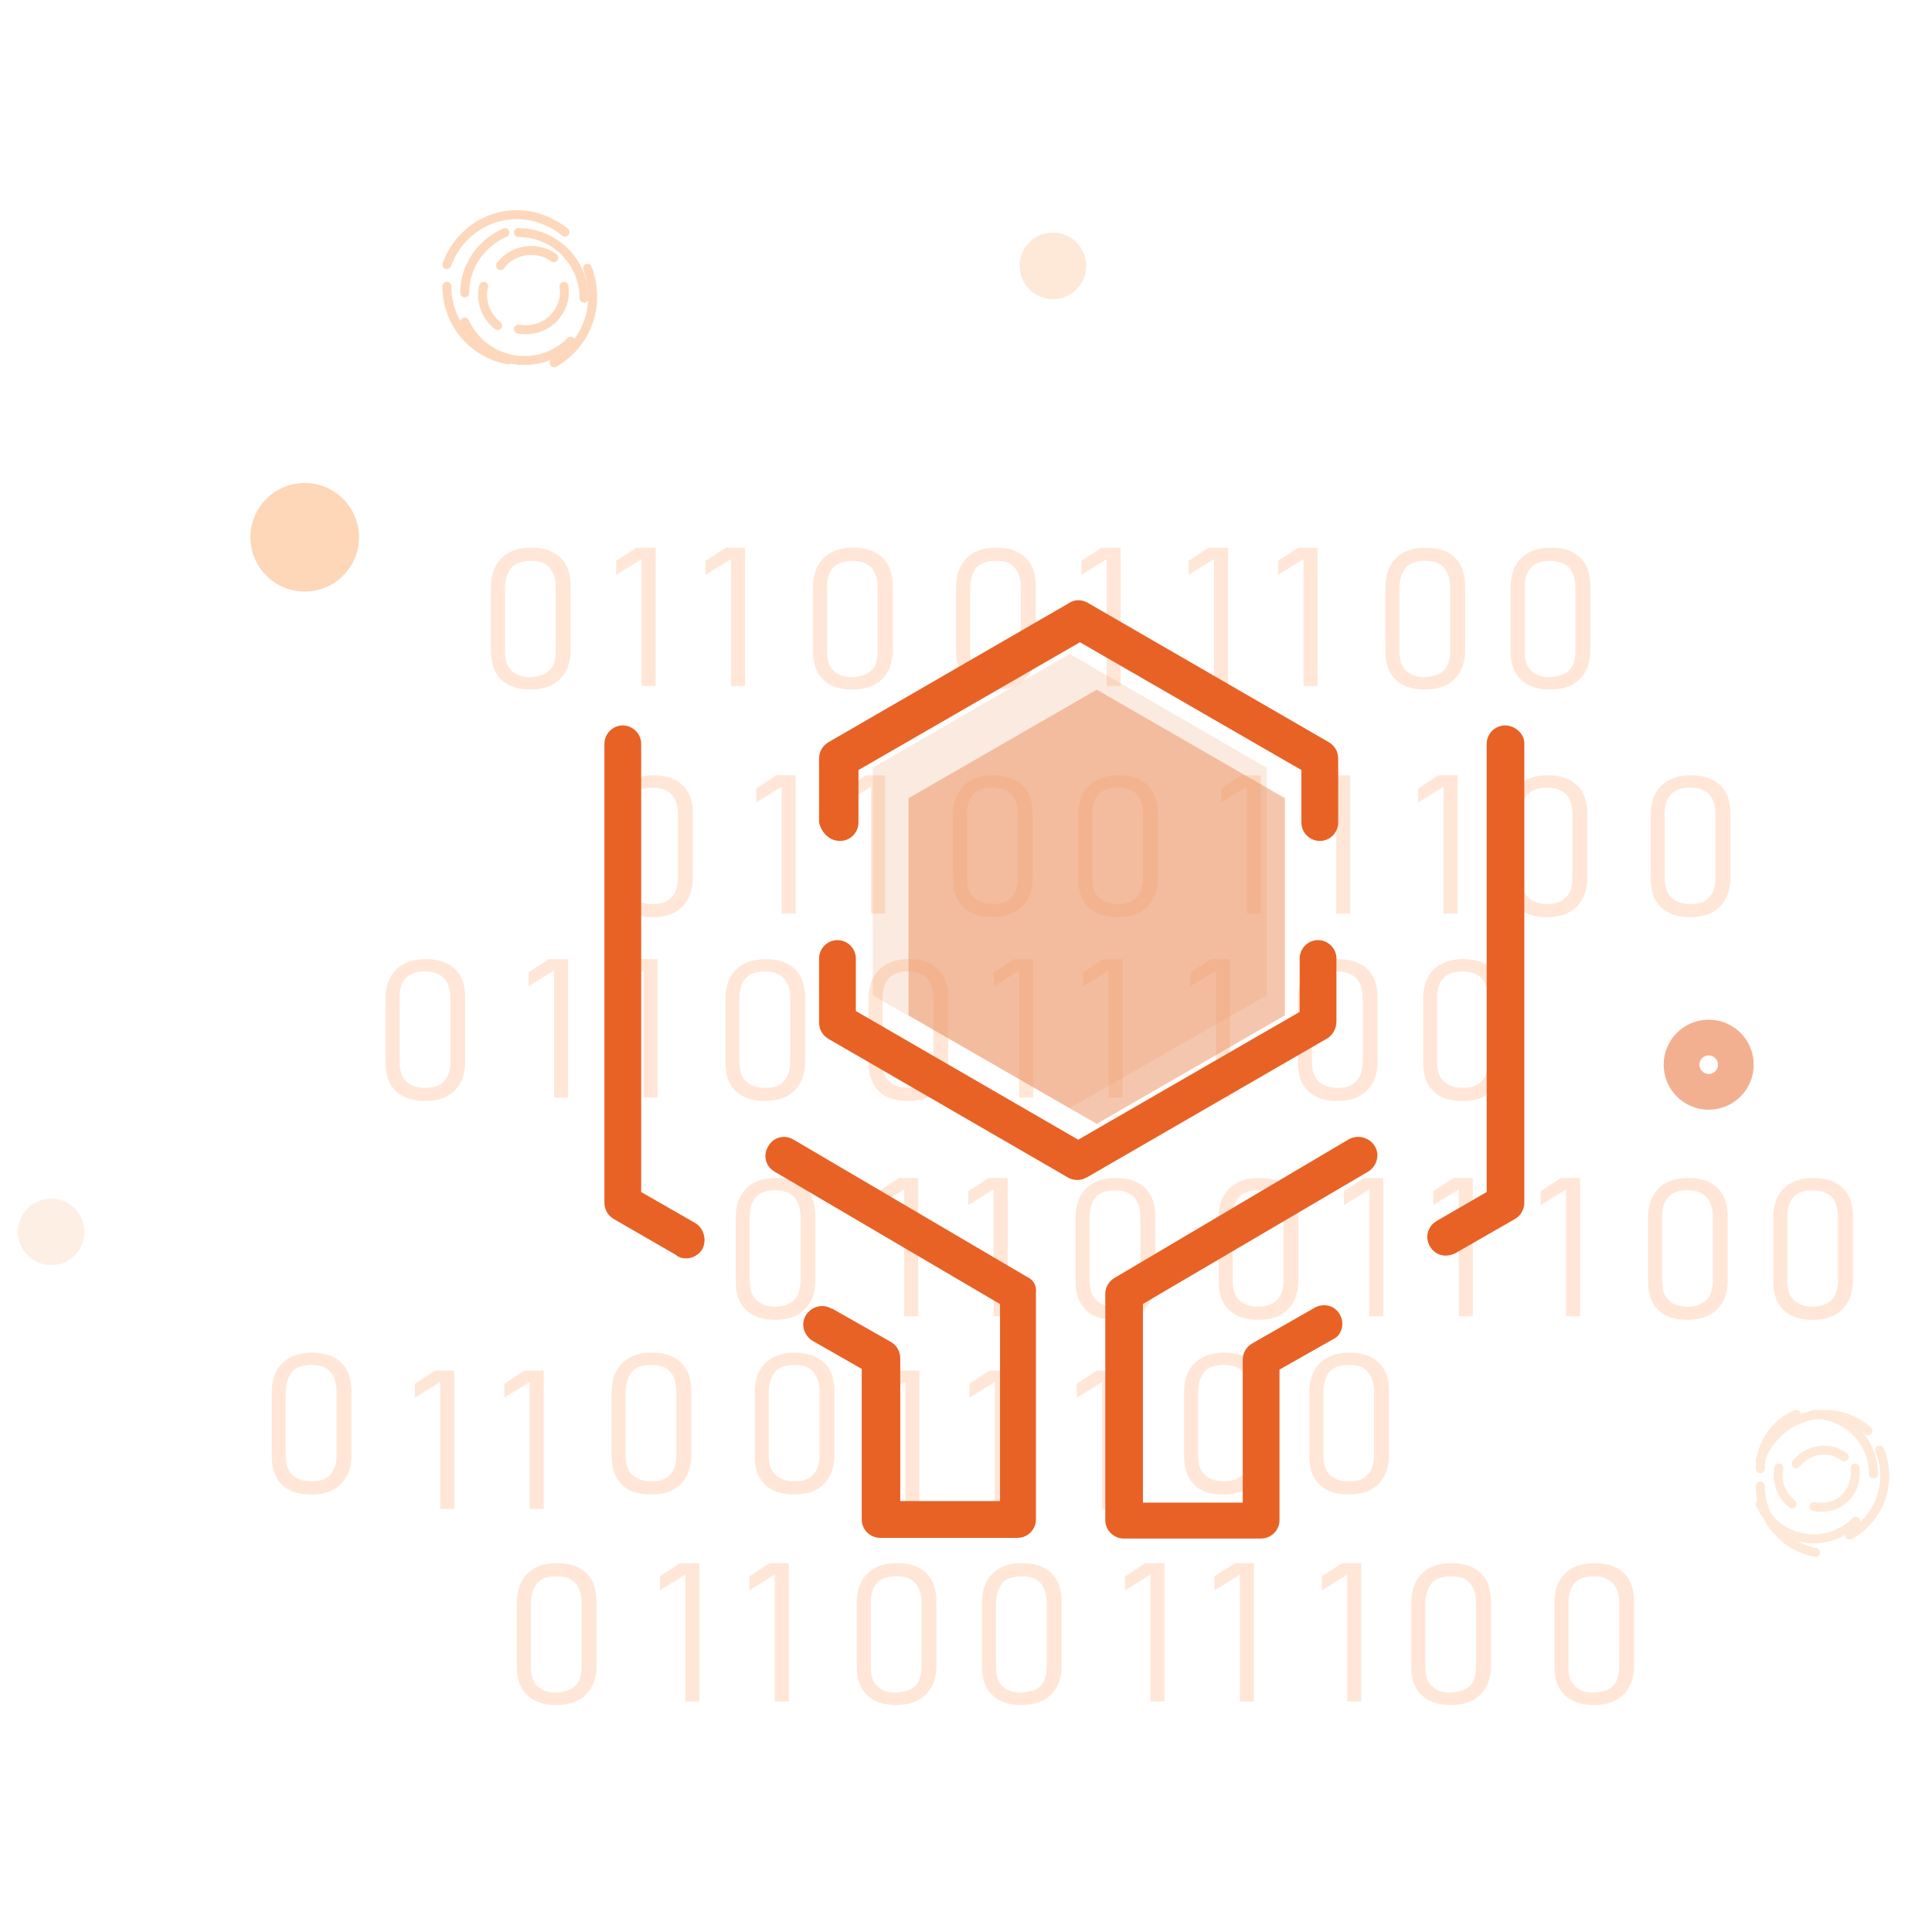 <?xml version="1.0" encoding="UTF-8"?>
<svg width="108px" height="108px" viewBox="0 0 108 108" version="1.1" xmlns="http://www.w3.org/2000/svg" xmlns:xlink="http://www.w3.org/1999/xlink">
    <!-- Generator: Sketch 56.2 (81672) - https://sketch.com -->
    <title>个性标识</title>
    <desc>Created with Sketch.</desc>
    <g id="6.0.0个人中心" stroke="none" stroke-width="1" fill="none" fill-rule="evenodd">
        <g id="6.0.0个人中心_成为会员" transform="translate(-713, -855)">
            <g id="分组-10" transform="translate(713, 855)">
                <g id="分组-23">
                    <g>
                        <g id="分组" transform="translate(1, 12)">
                            <g opacity="0.3" transform="translate(14.191, 18.617)" fill="#FFAC79">
                                <g transform="translate(12.255, 0)">
                                    <path d="M0.538,7.34 C0.147,6.949 0,6.411 0,5.725 L0,2.202 C0,1.517 0.196,0.979 0.587,0.587 C0.979,0.196 1.517,0 2.251,0 C2.985,0 3.523,0.196 3.915,0.587 C4.306,0.979 4.453,1.517 4.453,2.202 L4.453,5.725 C4.453,6.411 4.257,6.949 3.866,7.34 C3.474,7.732 2.936,7.928 2.202,7.928 C1.468,7.928 0.93,7.732 0.538,7.34 Z M3.279,6.851 C3.523,6.606 3.621,6.215 3.621,5.774 L3.621,2.251 C3.621,1.762 3.523,1.419 3.279,1.126 C3.034,0.832 2.691,0.734 2.202,0.734 C1.713,0.734 1.321,0.881 1.126,1.126 C0.93,1.37 0.783,1.762 0.783,2.251 L0.783,5.774 C0.783,6.264 0.881,6.606 1.126,6.851 C1.37,7.096 1.713,7.242 2.202,7.242 C2.691,7.193 3.034,7.096 3.279,6.851 Z" id="形状" fill-rule="nonzero"></path>
                                    <polygon id="路径" points="9.202 7.732 8.419 7.732 8.419 0.636 7 1.517 7 0.734 8.126 0 9.202 0"></polygon>
                                    <polygon id="路径" points="14.202 7.732 13.419 7.732 13.419 0.636 12 1.517 12 0.734 13.126 0 14.202 0"></polygon>
                                    <path d="M18.538,7.34 C18.147,6.949 18,6.411 18,5.725 L18,2.202 C18,1.517 18.196,0.979 18.587,0.587 C18.979,0.196 19.517,0 20.251,0 C20.985,0 21.523,0.196 21.915,0.587 C22.306,0.979 22.453,1.517 22.453,2.202 L22.453,5.725 C22.453,6.411 22.257,6.949 21.866,7.34 C21.474,7.732 20.936,7.928 20.202,7.928 C19.468,7.928 18.881,7.732 18.538,7.34 Z M21.279,6.851 C21.523,6.606 21.621,6.215 21.621,5.774 L21.621,2.251 C21.621,1.762 21.523,1.419 21.279,1.126 C21.034,0.881 20.691,0.734 20.202,0.734 C19.713,0.734 19.321,0.881 19.126,1.126 C18.881,1.37 18.783,1.762 18.783,2.251 L18.783,5.774 C18.783,6.264 18.881,6.606 19.126,6.851 C19.37,7.096 19.713,7.242 20.202,7.242 C20.691,7.193 21.034,7.096 21.279,6.851 Z" id="形状" fill-rule="nonzero"></path>
                                    <path d="M26.538,7.34 C26.147,6.949 26,6.411 26,5.725 L26,2.202 C26,1.517 26.196,0.979 26.587,0.587 C26.979,0.196 27.517,0 28.251,0 C28.985,0 29.523,0.196 29.915,0.587 C30.306,0.979 30.453,1.517 30.453,2.202 L30.453,5.725 C30.453,6.411 30.257,6.949 29.866,7.34 C29.474,7.732 28.936,7.928 28.202,7.928 C27.468,7.928 26.93,7.732 26.538,7.34 Z M29.279,6.851 C29.523,6.606 29.621,6.215 29.621,5.774 L29.621,2.251 C29.621,1.762 29.523,1.419 29.279,1.126 C29.034,0.832 28.691,0.734 28.202,0.734 C27.713,0.734 27.321,0.881 27.126,1.126 C26.93,1.37 26.783,1.762 26.783,2.251 L26.783,5.774 C26.783,6.264 26.881,6.606 27.126,6.851 C27.37,7.096 27.713,7.242 28.202,7.242 C28.691,7.242 29.034,7.096 29.279,6.851 Z" id="形状" fill-rule="nonzero"></path>
                                    <polygon id="路径" points="35.202 7.732 34.419 7.732 34.419 0.636 33 1.517 33 0.734 34.126 0 35.202 0"></polygon>
                                    <polygon id="路径" points="41.202 7.732 40.419 7.732 40.419 0.636 39 1.517 39 0.734 40.126 0 41.202 0"></polygon>
                                    <polygon id="路径" points="46.202 7.732 45.419 7.732 45.419 0.636 44 1.517 44 0.734 45.126 0 46.202 0"></polygon>
                                    <path d="M50.538,7.34 C50.147,6.949 50,6.411 50,5.725 L50,2.202 C50,1.517 50.196,0.979 50.587,0.587 C50.979,0.196 51.517,0 52.251,0 C52.985,0 53.523,0.196 53.915,0.587 C54.306,0.979 54.453,1.517 54.453,2.202 L54.453,5.725 C54.453,6.411 54.257,6.949 53.866,7.34 C53.474,7.732 52.936,7.928 52.202,7.928 C51.468,7.928 50.881,7.732 50.538,7.34 Z M53.279,6.851 C53.523,6.606 53.621,6.215 53.621,5.774 L53.621,2.251 C53.621,1.762 53.523,1.419 53.279,1.126 C53.034,0.832 52.691,0.734 52.202,0.734 C51.713,0.734 51.321,0.881 51.126,1.126 C50.93,1.37 50.783,1.762 50.783,2.251 L50.783,5.774 C50.783,6.264 50.881,6.606 51.126,6.851 C51.37,7.096 51.713,7.242 52.202,7.242 C52.691,7.193 53.034,7.096 53.279,6.851 Z" id="形状" fill-rule="nonzero"></path>
                                    <path d="M57.538,7.34 C57.147,6.949 57,6.411 57,5.725 L57,2.202 C57,1.517 57.196,0.979 57.587,0.587 C57.979,0.196 58.517,0 59.251,0 C59.985,0 60.523,0.196 60.915,0.587 C61.306,0.979 61.453,1.517 61.453,2.202 L61.453,5.725 C61.453,6.411 61.257,6.949 60.866,7.34 C60.474,7.732 59.936,7.928 59.202,7.928 C58.468,7.928 57.93,7.732 57.538,7.34 Z M60.279,6.851 C60.523,6.606 60.621,6.215 60.621,5.774 L60.621,2.251 C60.621,1.762 60.523,1.419 60.279,1.126 C60.034,0.881 59.691,0.734 59.202,0.734 C58.713,0.734 58.321,0.881 58.126,1.126 C57.881,1.37 57.783,1.762 57.783,2.251 L57.783,5.774 C57.783,6.264 57.881,6.606 58.126,6.851 C58.37,7.096 58.713,7.242 59.202,7.242 C59.691,7.193 60.034,7.096 60.279,6.851 Z" id="形状" fill-rule="nonzero"></path>
                                </g>
                                <g transform="translate(19.085, 12.723)">
                                    <path d="M0.538,7.34 C0.147,6.949 0,6.411 0,5.725 L0,2.202 C0,1.517 0.196,0.979 0.587,0.587 C0.979,0.196 1.517,0 2.251,0 C2.985,0 3.523,0.196 3.915,0.587 C4.306,0.979 4.453,1.517 4.453,2.202 L4.453,5.725 C4.453,6.411 4.257,6.949 3.866,7.34 C3.474,7.732 2.936,7.928 2.202,7.928 C1.468,7.928 0.93,7.732 0.538,7.34 Z M3.279,6.802 C3.523,6.557 3.621,6.166 3.621,5.725 L3.621,2.202 C3.621,1.713 3.523,1.37 3.279,1.077 C3.034,0.832 2.691,0.685 2.202,0.685 C1.713,0.685 1.321,0.832 1.126,1.077 C0.881,1.321 0.783,1.713 0.783,2.202 L0.783,5.725 C0.783,6.215 0.881,6.557 1.126,6.802 C1.37,7.047 1.713,7.193 2.202,7.193 C2.691,7.193 3.034,7.096 3.279,6.802 Z" id="形状" fill-rule="nonzero"></path>
                                    <polygon id="路径" points="10.202 7.732 9.419 7.732 9.419 0.636 8 1.517 8 0.734 9.126 0 10.202 0"></polygon>
                                    <polygon id="路径" points="15.202 7.732 14.419 7.732 14.419 0.636 13 1.517 13 0.734 14.126 0 15.202 0"></polygon>
                                    <path d="M19.538,7.34 C19.147,6.949 19,6.411 19,5.725 L19,2.202 C19,1.517 19.196,0.979 19.587,0.587 C19.979,0.196 20.517,0 21.251,0 C21.985,0 22.523,0.196 22.915,0.587 C23.306,0.979 23.453,1.517 23.453,2.202 L23.453,5.725 C23.453,6.411 23.257,6.949 22.866,7.34 C22.474,7.732 21.936,7.928 21.202,7.928 C20.468,7.928 19.881,7.732 19.538,7.34 Z M22.279,6.802 C22.523,6.557 22.621,6.166 22.621,5.725 L22.621,2.202 C22.621,1.713 22.523,1.37 22.279,1.077 C22.034,0.832 21.691,0.685 21.202,0.685 C20.713,0.685 20.321,0.832 20.126,1.077 C19.881,1.321 19.783,1.713 19.783,2.202 L19.783,5.725 C19.783,6.215 19.881,6.557 20.126,6.802 C20.37,7.047 20.713,7.193 21.202,7.193 C21.643,7.193 22.034,7.096 22.279,6.802 Z" id="形状" fill-rule="nonzero"></path>
                                    <path d="M26.538,7.34 C26.147,6.949 26,6.411 26,5.725 L26,2.202 C26,1.517 26.196,0.979 26.587,0.587 C26.979,0.196 27.517,0 28.251,0 C28.985,0 29.523,0.196 29.915,0.587 C30.306,0.979 30.453,1.517 30.453,2.202 L30.453,5.725 C30.453,6.411 30.257,6.949 29.866,7.34 C29.474,7.732 28.936,7.928 28.202,7.928 C27.468,7.928 26.93,7.732 26.538,7.34 Z M29.279,6.802 C29.523,6.557 29.621,6.166 29.621,5.725 L29.621,2.202 C29.621,1.713 29.523,1.37 29.279,1.077 C29.034,0.832 28.691,0.685 28.202,0.685 C27.713,0.685 27.321,0.832 27.126,1.077 C26.881,1.321 26.783,1.713 26.783,2.202 L26.783,5.725 C26.783,6.215 26.881,6.557 27.126,6.802 C27.37,7.047 27.713,7.193 28.202,7.193 C28.691,7.193 29.034,7.096 29.279,6.802 Z" id="形状" fill-rule="nonzero"></path>
                                    <polygon id="路径" points="36.202 7.732 35.419 7.732 35.419 0.636 34 1.517 34 0.734 35.126 0 36.202 0"></polygon>
                                    <polygon id="路径" points="41.202 7.732 40.419 7.732 40.419 0.636 39 1.517 39 0.734 40.126 0 41.202 0"></polygon>
                                    <polygon id="路径" points="47.202 7.732 46.419 7.732 46.419 0.636 45 1.517 45 0.734 46.126 0 47.202 0"></polygon>
                                    <path d="M50.538,7.34 C50.147,6.949 50,6.411 50,5.725 L50,2.202 C50,1.517 50.196,0.979 50.587,0.587 C50.979,0.196 51.517,0 52.251,0 C52.985,0 53.523,0.196 53.915,0.587 C54.306,0.979 54.453,1.517 54.453,2.202 L54.453,5.725 C54.453,6.411 54.257,6.949 53.866,7.34 C53.474,7.732 52.936,7.928 52.202,7.928 C51.468,7.928 50.881,7.732 50.538,7.34 Z M53.279,6.802 C53.523,6.557 53.621,6.166 53.621,5.725 L53.621,2.202 C53.621,1.713 53.523,1.37 53.279,1.077 C53.034,0.832 52.691,0.685 52.202,0.685 C51.713,0.685 51.321,0.832 51.126,1.077 C50.881,1.321 50.783,1.713 50.783,2.202 L50.783,5.725 C50.783,6.215 50.881,6.557 51.126,6.802 C51.37,7.047 51.713,7.193 52.202,7.193 C52.643,7.193 53.034,7.096 53.279,6.802 Z" id="形状" fill-rule="nonzero"></path>
                                    <path d="M58.538,7.34 C58.147,6.949 58,6.411 58,5.725 L58,2.202 C58,1.517 58.196,0.979 58.587,0.587 C58.979,0.196 59.517,0 60.251,0 C60.985,0 61.523,0.196 61.915,0.587 C62.306,0.979 62.453,1.517 62.453,2.202 L62.453,5.725 C62.453,6.411 62.257,6.949 61.866,7.34 C61.474,7.732 60.936,7.928 60.202,7.928 C59.468,7.928 58.93,7.732 58.538,7.34 Z M61.279,6.802 C61.523,6.557 61.621,6.166 61.621,5.725 L61.621,2.202 C61.621,1.713 61.523,1.37 61.279,1.077 C61.034,0.832 60.691,0.685 60.202,0.685 C59.713,0.685 59.321,0.832 59.126,1.077 C58.881,1.321 58.783,1.713 58.783,2.202 L58.783,5.725 C58.783,6.215 58.881,6.557 59.126,6.802 C59.37,7.047 59.713,7.193 60.202,7.193 C60.691,7.193 61.034,7.096 61.279,6.802 Z" id="形状" fill-rule="nonzero"></path>
                                </g>
                                <g transform="translate(6.362, 23)">
                                    <path d="M0.538,7.34 C0.147,6.949 0,6.411 0,5.725 L0,2.202 C0,1.517 0.196,0.979 0.587,0.587 C0.979,0.196 1.517,0 2.251,0 C2.985,0 3.523,0.196 3.915,0.587 C4.306,0.979 4.453,1.517 4.453,2.202 L4.453,5.725 C4.453,6.411 4.257,6.949 3.866,7.34 C3.474,7.732 2.936,7.928 2.202,7.928 C1.468,7.928 0.93,7.732 0.538,7.34 Z M3.279,6.802 C3.523,6.557 3.621,6.166 3.621,5.725 L3.621,2.202 C3.621,1.713 3.523,1.37 3.279,1.077 C3.034,0.832 2.691,0.685 2.202,0.685 C1.713,0.685 1.321,0.832 1.126,1.077 C0.881,1.321 0.783,1.713 0.783,2.202 L0.783,5.725 C0.783,6.215 0.881,6.557 1.126,6.802 C1.37,7.047 1.713,7.193 2.202,7.193 C2.691,7.193 3.034,7.096 3.279,6.802 Z" id="形状" fill-rule="nonzero"></path>
                                    <polygon id="路径" points="10.202 7.732 9.419 7.732 9.419 0.636 8 1.517 8 0.734 9.126 0 10.202 0"></polygon>
                                    <polygon id="路径" points="15.202 7.732 14.419 7.732 14.419 0.636 13 1.517 13 0.734 14.126 0 15.202 0"></polygon>
                                    <path d="M19.538,7.34 C19.147,6.949 19,6.411 19,5.725 L19,2.202 C19,1.517 19.196,0.979 19.587,0.587 C19.979,0.196 20.517,0 21.251,0 C21.985,0 22.523,0.196 22.915,0.587 C23.306,0.979 23.453,1.517 23.453,2.202 L23.453,5.725 C23.453,6.411 23.257,6.949 22.866,7.34 C22.474,7.732 21.936,7.928 21.202,7.928 C20.468,7.928 19.93,7.732 19.538,7.34 Z M22.279,6.802 C22.523,6.557 22.621,6.166 22.621,5.725 L22.621,2.202 C22.621,1.713 22.523,1.37 22.279,1.077 C22.034,0.832 21.691,0.685 21.202,0.685 C20.713,0.685 20.321,0.832 20.126,1.077 C19.881,1.321 19.783,1.713 19.783,2.202 L19.783,5.725 C19.783,6.215 19.881,6.557 20.126,6.802 C20.37,7.047 20.713,7.193 21.202,7.193 C21.691,7.193 22.034,7.096 22.279,6.802 Z" id="形状" fill-rule="nonzero"></path>
                                    <path d="M27.538,7.34 C27.147,6.949 27,6.411 27,5.725 L27,2.202 C27,1.517 27.196,0.979 27.587,0.587 C27.979,0.196 28.517,0 29.251,0 C29.985,0 30.523,0.196 30.915,0.587 C31.306,0.979 31.453,1.517 31.453,2.202 L31.453,5.725 C31.453,6.411 31.257,6.949 30.866,7.34 C30.474,7.732 29.936,7.928 29.202,7.928 C28.468,7.928 27.881,7.732 27.538,7.34 Z M30.279,6.802 C30.523,6.557 30.621,6.166 30.621,5.725 L30.621,2.202 C30.621,1.713 30.523,1.37 30.279,1.077 C30.034,0.832 29.691,0.685 29.202,0.685 C28.713,0.685 28.321,0.832 28.126,1.077 C27.881,1.321 27.783,1.713 27.783,2.202 L27.783,5.725 C27.783,6.215 27.881,6.557 28.126,6.802 C28.37,7.047 28.713,7.193 29.202,7.193 C29.643,7.193 30.034,7.096 30.279,6.802 Z" id="形状" fill-rule="nonzero"></path>
                                    <polygon id="路径" points="36.202 7.732 35.419 7.732 35.419 0.636 34 1.517 34 0.734 35.126 0 36.202 0"></polygon>
                                    <polygon id="路径" points="41.202 7.732 40.419 7.732 40.419 0.636 39 1.517 39 0.734 40.126 0 41.202 0"></polygon>
                                    <polygon id="路径" points="47.202 7.732 46.419 7.732 46.419 0.636 45 1.517 45 0.734 46.126 0 47.202 0"></polygon>
                                    <path d="M51.538,7.34 C51.147,6.949 51,6.411 51,5.725 L51,2.202 C51,1.517 51.196,0.979 51.587,0.587 C51.979,0.196 52.517,0 53.251,0 C53.985,0 54.523,0.196 54.915,0.587 C55.306,0.979 55.453,1.517 55.453,2.202 L55.453,5.725 C55.453,6.411 55.257,6.949 54.866,7.34 C54.474,7.732 53.936,7.928 53.202,7.928 C52.468,7.928 51.93,7.732 51.538,7.34 Z M54.279,6.802 C54.523,6.557 54.621,6.166 54.621,5.725 L54.621,2.202 C54.621,1.713 54.523,1.37 54.279,1.077 C54.034,0.832 53.691,0.685 53.202,0.685 C52.713,0.685 52.321,0.832 52.126,1.077 C51.881,1.321 51.783,1.713 51.783,2.202 L51.783,5.725 C51.783,6.215 51.881,6.557 52.126,6.802 C52.37,7.047 52.713,7.193 53.202,7.193 C53.691,7.193 54.034,7.096 54.279,6.802 Z" id="形状" fill-rule="nonzero"></path>
                                    <path d="M58.538,7.34 C58.147,6.949 58,6.411 58,5.725 L58,2.202 C58,1.517 58.196,0.979 58.587,0.587 C58.979,0.196 59.517,0 60.251,0 C60.985,0 61.523,0.196 61.915,0.587 C62.306,0.979 62.453,1.517 62.453,2.202 L62.453,5.725 C62.453,6.411 62.257,6.949 61.866,7.34 C61.474,7.732 60.936,7.928 60.202,7.928 C59.419,7.928 58.881,7.732 58.538,7.34 Z M61.279,6.802 C61.523,6.557 61.621,6.166 61.621,5.725 L61.621,2.202 C61.621,1.713 61.523,1.37 61.279,1.077 C61.034,0.832 60.691,0.685 60.202,0.685 C59.713,0.685 59.321,0.832 59.126,1.077 C58.881,1.321 58.783,1.713 58.783,2.202 L58.783,5.725 C58.783,6.215 58.881,6.557 59.126,6.802 C59.37,7.047 59.713,7.193 60.202,7.193 C60.643,7.193 61.034,7.096 61.279,6.802 Z" id="形状" fill-rule="nonzero"></path>
                                </g>
                                <g transform="translate(25.936, 35.233)">
                                    <path d="M0.538,7.34 C0.147,6.949 0,6.411 0,5.725 L0,2.202 C0,1.517 0.196,0.979 0.587,0.587 C0.979,0.196 1.517,0 2.251,0 C2.985,0 3.523,0.196 3.915,0.587 C4.306,0.979 4.453,1.517 4.453,2.202 L4.453,5.725 C4.453,6.411 4.257,6.949 3.866,7.34 C3.474,7.732 2.936,7.928 2.202,7.928 C1.468,7.928 0.93,7.732 0.538,7.34 Z M3.279,6.802 C3.523,6.557 3.621,6.166 3.621,5.725 L3.621,2.202 C3.621,1.713 3.523,1.37 3.279,1.077 C3.034,0.832 2.691,0.685 2.202,0.685 C1.713,0.685 1.321,0.832 1.126,1.077 C0.881,1.321 0.783,1.713 0.783,2.202 L0.783,5.725 C0.783,6.215 0.881,6.557 1.126,6.802 C1.37,7.047 1.713,7.193 2.202,7.193 C2.691,7.193 3.034,7.047 3.279,6.802 Z" id="形状" fill-rule="nonzero"></path>
                                    <polygon id="路径" points="10.202 7.732 9.419 7.732 9.419 0.636 8 1.517 8 0.734 9.126 0 10.202 0"></polygon>
                                    <polygon id="路径" points="15.202 7.732 14.419 7.732 14.419 0.636 13 1.517 13 0.734 14.126 0 15.202 0"></polygon>
                                    <path d="M19.538,7.34 C19.147,6.949 19,6.411 19,5.725 L19,2.202 C19,1.517 19.196,0.979 19.587,0.587 C19.979,0.196 20.517,0 21.251,0 C21.985,0 22.523,0.196 22.915,0.587 C23.306,0.979 23.453,1.517 23.453,2.202 L23.453,5.725 C23.453,6.411 23.257,6.949 22.866,7.34 C22.474,7.732 21.936,7.928 21.202,7.928 C20.468,7.928 19.881,7.732 19.538,7.34 Z M22.279,6.802 C22.523,6.557 22.621,6.166 22.621,5.725 L22.621,2.202 C22.621,1.713 22.523,1.37 22.279,1.077 C22.034,0.832 21.691,0.685 21.202,0.685 C20.713,0.685 20.321,0.832 20.126,1.077 C19.881,1.321 19.783,1.713 19.783,2.202 L19.783,5.725 C19.783,6.215 19.881,6.557 20.126,6.802 C20.37,7.047 20.713,7.193 21.202,7.193 C21.643,7.193 22.034,7.047 22.279,6.802 Z" id="形状" fill-rule="nonzero"></path>
                                    <path d="M27.538,7.34 C27.147,6.949 27,6.411 27,5.725 L27,2.202 C27,1.517 27.196,0.979 27.587,0.587 C27.979,0.196 28.517,0 29.251,0 C29.985,0 30.523,0.196 30.915,0.587 C31.306,0.979 31.453,1.517 31.453,2.202 L31.453,5.725 C31.453,6.411 31.257,6.949 30.866,7.34 C30.474,7.732 29.936,7.928 29.202,7.928 C28.468,7.928 27.93,7.732 27.538,7.34 Z M30.279,6.802 C30.523,6.557 30.621,6.166 30.621,5.725 L30.621,2.202 C30.621,1.713 30.523,1.37 30.279,1.077 C30.034,0.832 29.691,0.685 29.202,0.685 C28.713,0.685 28.321,0.832 28.126,1.077 C27.881,1.321 27.783,1.713 27.783,2.202 L27.783,5.725 C27.783,6.215 27.881,6.557 28.126,6.802 C28.37,7.047 28.713,7.193 29.202,7.193 C29.691,7.193 30.034,7.047 30.279,6.802 Z" id="形状" fill-rule="nonzero"></path>
                                    <polygon id="路径" points="36.202 7.732 35.419 7.732 35.419 0.636 34 1.517 34 0.734 35.126 0 36.202 0"></polygon>
                                    <polygon id="路径" points="41.202 7.732 40.419 7.732 40.419 0.636 39 1.517 39 0.734 40.126 0 41.202 0"></polygon>
                                    <polygon id="路径" points="47.202 7.732 46.419 7.732 46.419 0.636 45 1.517 45 0.734 46.126 0 47.202 0"></polygon>
                                    <path d="M51.538,7.34 C51.147,6.949 51,6.411 51,5.725 L51,2.202 C51,1.517 51.196,0.979 51.587,0.587 C51.979,0.196 52.517,0 53.251,0 C53.985,0 54.523,0.196 54.915,0.587 C55.306,0.979 55.453,1.517 55.453,2.202 L55.453,5.725 C55.453,6.411 55.257,6.949 54.866,7.34 C54.474,7.732 53.936,7.928 53.202,7.928 C52.468,7.928 51.881,7.732 51.538,7.34 Z M54.279,6.802 C54.523,6.557 54.621,6.166 54.621,5.725 L54.621,2.202 C54.621,1.713 54.523,1.37 54.279,1.077 C54.034,0.832 53.691,0.685 53.202,0.685 C52.713,0.685 52.321,0.832 52.126,1.077 C51.881,1.321 51.783,1.713 51.783,2.202 L51.783,5.725 C51.783,6.215 51.881,6.557 52.126,6.802 C52.37,7.047 52.713,7.193 53.202,7.193 C53.691,7.193 54.034,7.047 54.279,6.802 Z" id="形状" fill-rule="nonzero"></path>
                                    <path d="M58.538,7.34 C58.147,6.949 58,6.411 58,5.725 L58,2.202 C58,1.517 58.196,0.979 58.587,0.587 C58.979,0.196 59.517,0 60.251,0 C60.985,0 61.523,0.196 61.915,0.587 C62.306,0.979 62.453,1.517 62.453,2.202 L62.453,5.725 C62.453,6.411 62.257,6.949 61.866,7.34 C61.474,7.732 60.936,7.928 60.202,7.928 C59.468,7.928 58.93,7.732 58.538,7.34 Z M61.279,6.802 C61.523,6.557 61.621,6.166 61.621,5.725 L61.621,2.202 C61.621,1.713 61.523,1.37 61.279,1.077 C61.034,0.832 60.691,0.685 60.202,0.685 C59.713,0.685 59.321,0.832 59.126,1.077 C58.881,1.321 58.783,1.713 58.783,2.202 L58.783,5.725 C58.783,6.215 58.881,6.557 59.126,6.802 C59.37,7.047 59.713,7.193 60.202,7.193 C60.691,7.193 61.034,7.047 61.279,6.802 Z" id="形状" fill-rule="nonzero"></path>
                                </g>
                                <g transform="translate(13.702, 56.765)">
                                    <path d="M0.538,7.34 C0.147,6.949 0,6.411 0,5.725 L0,2.202 C0,1.517 0.196,0.979 0.587,0.587 C0.979,0.196 1.517,0 2.251,0 C2.985,0 3.523,0.196 3.915,0.587 C4.306,0.979 4.453,1.517 4.453,2.202 L4.453,5.725 C4.453,6.411 4.257,6.949 3.866,7.34 C3.474,7.732 2.936,7.928 2.202,7.928 C1.468,7.928 0.93,7.732 0.538,7.34 Z M3.279,6.851 C3.523,6.606 3.621,6.215 3.621,5.774 L3.621,2.251 C3.621,1.762 3.523,1.419 3.279,1.126 C3.034,0.832 2.691,0.734 2.202,0.734 C1.713,0.734 1.321,0.881 1.126,1.126 C0.93,1.37 0.783,1.762 0.783,2.251 L0.783,5.774 C0.783,6.264 0.881,6.606 1.126,6.851 C1.37,7.096 1.713,7.242 2.202,7.242 C2.691,7.193 3.034,7.096 3.279,6.851 Z" id="形状" fill-rule="nonzero"></path>
                                    <polygon id="路径" points="10.202 7.732 9.419 7.732 9.419 0.636 8 1.517 8 0.734 9.126 0 10.202 0"></polygon>
                                    <polygon id="路径" points="15.202 7.732 14.419 7.732 14.419 0.636 13 1.517 13 0.734 14.126 0 15.202 0"></polygon>
                                    <path d="M19.538,7.34 C19.147,6.949 19,6.411 19,5.725 L19,2.202 C19,1.517 19.196,0.979 19.587,0.587 C19.979,0.196 20.517,0 21.251,0 C21.985,0 22.523,0.196 22.915,0.587 C23.306,0.979 23.453,1.517 23.453,2.202 L23.453,5.725 C23.453,6.411 23.257,6.949 22.866,7.34 C22.474,7.732 21.936,7.928 21.202,7.928 C20.468,7.928 19.93,7.732 19.538,7.34 Z M22.279,6.851 C22.523,6.606 22.621,6.215 22.621,5.774 L22.621,2.251 C22.621,1.762 22.523,1.419 22.279,1.126 C22.034,0.832 21.691,0.734 21.202,0.734 C20.713,0.734 20.321,0.881 20.126,1.126 C19.881,1.37 19.783,1.762 19.783,2.251 L19.783,5.774 C19.783,6.264 19.881,6.606 20.126,6.851 C20.37,7.096 20.713,7.242 21.202,7.242 C21.691,7.193 22.034,7.096 22.279,6.851 Z" id="形状" fill-rule="nonzero"></path>
                                    <path d="M26.538,7.34 C26.147,6.949 26,6.411 26,5.725 L26,2.202 C26,1.517 26.196,0.979 26.587,0.587 C26.979,0.196 27.517,0 28.251,0 C28.985,0 29.523,0.196 29.915,0.587 C30.306,0.979 30.453,1.517 30.453,2.202 L30.453,5.725 C30.453,6.411 30.257,6.949 29.866,7.34 C29.474,7.732 28.936,7.928 28.202,7.928 C27.468,7.928 26.93,7.732 26.538,7.34 Z M29.279,6.851 C29.523,6.606 29.621,6.215 29.621,5.774 L29.621,2.251 C29.621,1.762 29.523,1.419 29.279,1.126 C29.034,0.832 28.691,0.734 28.202,0.734 C27.713,0.734 27.321,0.881 27.126,1.126 C26.93,1.37 26.783,1.762 26.783,2.251 L26.783,5.774 C26.783,6.264 26.881,6.606 27.126,6.851 C27.37,7.096 27.713,7.242 28.202,7.242 C28.691,7.193 29.083,7.096 29.279,6.851 Z" id="形状" fill-rule="nonzero"></path>
                                    <polygon id="路径" points="36.202 7.732 35.419 7.732 35.419 0.636 34 1.517 34 0.734 35.126 0 36.202 0"></polygon>
                                    <polygon id="路径" points="41.202 7.732 40.419 7.732 40.419 0.636 39 1.517 39 0.734 40.126 0 41.202 0"></polygon>
                                    <polygon id="路径" points="47.202 7.732 46.419 7.732 46.419 0.636 45 1.517 45 0.734 46.126 0 47.202 0"></polygon>
                                    <path d="M50.538,7.34 C50.147,6.949 50,6.411 50,5.725 L50,2.202 C50,1.517 50.196,0.979 50.587,0.587 C50.979,0.196 51.517,0 52.251,0 C52.985,0 53.523,0.196 53.915,0.587 C54.306,0.979 54.453,1.517 54.453,2.202 L54.453,5.725 C54.453,6.411 54.257,6.949 53.866,7.34 C53.474,7.732 52.936,7.928 52.202,7.928 C51.468,7.928 50.93,7.732 50.538,7.34 Z M53.279,6.851 C53.523,6.606 53.621,6.215 53.621,5.774 L53.621,2.251 C53.621,1.762 53.523,1.419 53.279,1.126 C53.034,0.832 52.691,0.734 52.202,0.734 C51.713,0.734 51.321,0.881 51.126,1.126 C50.93,1.37 50.783,1.762 50.783,2.251 L50.783,5.774 C50.783,6.264 50.881,6.606 51.126,6.851 C51.37,7.096 51.713,7.242 52.202,7.242 C52.691,7.193 53.034,7.096 53.279,6.851 Z" id="形状" fill-rule="nonzero"></path>
                                    <path d="M58.538,7.34 C58.147,6.949 58,6.411 58,5.725 L58,2.202 C58,1.517 58.196,0.979 58.587,0.587 C58.979,0.196 59.517,0 60.251,0 C60.985,0 61.523,0.196 61.915,0.587 C62.306,0.979 62.453,1.517 62.453,2.202 L62.453,5.725 C62.453,6.411 62.257,6.949 61.866,7.34 C61.474,7.732 60.936,7.928 60.202,7.928 C59.468,7.928 58.93,7.732 58.538,7.34 Z M61.279,6.851 C61.523,6.606 61.621,6.215 61.621,5.774 L61.621,2.251 C61.621,1.762 61.523,1.419 61.279,1.126 C61.034,0.881 60.691,0.734 60.202,0.734 C59.713,0.734 59.321,0.881 59.126,1.126 C58.881,1.37 58.783,1.762 58.783,2.251 L58.783,5.774 C58.783,6.264 58.881,6.606 59.126,6.851 C59.37,7.096 59.713,7.242 60.202,7.242 C60.691,7.193 61.083,7.096 61.279,6.851 Z" id="形状" fill-rule="nonzero"></path>
                                </g>
                                <g transform="translate(0, 44.999)">
                                    <path d="M0.538,7.34 C0.147,6.949 0,6.411 0,5.725 L0,2.202 C0,1.517 0.196,0.979 0.587,0.587 C0.979,0.196 1.517,0 2.251,0 C2.985,0 3.523,0.196 3.915,0.587 C4.306,0.979 4.453,1.517 4.453,2.202 L4.453,5.725 C4.453,6.411 4.257,6.949 3.866,7.34 C3.474,7.732 2.936,7.928 2.202,7.928 C1.468,7.928 0.881,7.732 0.538,7.34 Z M3.279,6.802 C3.523,6.557 3.621,6.166 3.621,5.725 L3.621,2.202 C3.621,1.713 3.523,1.37 3.279,1.077 C3.034,0.783 2.691,0.685 2.202,0.685 C1.713,0.685 1.321,0.832 1.126,1.077 C0.93,1.321 0.783,1.713 0.783,2.202 L0.783,5.725 C0.783,6.215 0.881,6.557 1.126,6.802 C1.37,7.047 1.713,7.193 2.202,7.193 C2.691,7.193 3.034,7.096 3.279,6.802 Z" id="形状" fill-rule="nonzero"></path>
                                    <polygon id="路径" points="10.202 8.732 9.419 8.732 9.419 1.636 8 2.517 8 1.734 9.126 1 10.202 1"></polygon>
                                    <polygon id="路径" points="15.202 8.732 14.419 8.732 14.419 1.636 13 2.517 13 1.734 14.126 1 15.202 1"></polygon>
                                    <path d="M19.538,7.34 C19.147,6.949 19,6.411 19,5.725 L19,2.202 C19,1.517 19.196,0.979 19.587,0.587 C19.979,0.196 20.517,0 21.251,0 C21.985,0 22.523,0.196 22.915,0.587 C23.306,0.979 23.453,1.517 23.453,2.202 L23.453,5.725 C23.453,6.411 23.257,6.949 22.866,7.34 C22.474,7.732 21.936,7.928 21.202,7.928 C20.419,7.928 19.881,7.732 19.538,7.34 Z M22.279,6.802 C22.523,6.557 22.621,6.166 22.621,5.725 L22.621,2.202 C22.621,1.713 22.523,1.37 22.279,1.077 C22.034,0.783 21.691,0.685 21.202,0.685 C20.713,0.685 20.321,0.832 20.126,1.077 C19.93,1.321 19.783,1.713 19.783,2.202 L19.783,5.725 C19.783,6.215 19.881,6.557 20.126,6.802 C20.37,7.047 20.713,7.193 21.202,7.193 C21.643,7.193 22.034,7.096 22.279,6.802 Z" id="形状" fill-rule="nonzero"></path>
                                    <path d="M27.538,7.34 C27.147,6.949 27,6.411 27,5.725 L27,2.202 C27,1.517 27.196,0.979 27.587,0.587 C27.979,0.196 28.517,0 29.251,0 C29.985,0 30.523,0.196 30.915,0.587 C31.306,0.979 31.453,1.517 31.453,2.202 L31.453,5.725 C31.453,6.411 31.257,6.949 30.866,7.34 C30.474,7.732 29.936,7.928 29.202,7.928 C28.468,7.928 27.93,7.732 27.538,7.34 Z M30.279,6.802 C30.523,6.557 30.621,6.166 30.621,5.725 L30.621,2.202 C30.621,1.713 30.523,1.37 30.279,1.077 C30.034,0.783 29.691,0.685 29.202,0.685 C28.713,0.685 28.321,0.832 28.126,1.077 C27.93,1.321 27.783,1.713 27.783,2.202 L27.783,5.725 C27.783,6.215 27.881,6.557 28.126,6.802 C28.37,7.047 28.713,7.193 29.202,7.193 C29.691,7.193 30.034,7.096 30.279,6.802 Z" id="形状" fill-rule="nonzero"></path>
                                    <polygon id="路径" points="36.202 8.732 35.419 8.732 35.419 1.636 34 2.517 34 1.734 35.126 1 36.202 1"></polygon>
                                    <polygon id="路径" points="41.202 8.732 40.419 8.732 40.419 1.636 39 2.517 39 1.734 40.126 1 41.202 1"></polygon>
                                    <polygon id="路径" points="47.202 8.732 46.419 8.732 46.419 1.636 45 2.517 45 1.734 46.126 1 47.202 1"></polygon>
                                    <path d="M51.538,7.34 C51.147,6.949 51,6.411 51,5.725 L51,2.202 C51,1.517 51.196,0.979 51.587,0.587 C51.979,0.196 52.517,0 53.251,0 C53.985,0 54.523,0.196 54.915,0.587 C55.306,0.979 55.453,1.517 55.453,2.202 L55.453,5.725 C55.453,6.411 55.257,6.949 54.866,7.34 C54.474,7.732 53.936,7.928 53.202,7.928 C52.419,7.928 51.881,7.732 51.538,7.34 Z M54.279,6.802 C54.523,6.557 54.621,6.166 54.621,5.725 L54.621,2.202 C54.621,1.713 54.523,1.37 54.279,1.077 C54.034,0.783 53.691,0.685 53.202,0.685 C52.713,0.685 52.321,0.832 52.126,1.077 C51.93,1.321 51.783,1.713 51.783,2.202 L51.783,5.725 C51.783,6.215 51.881,6.557 52.126,6.802 C52.37,7.047 52.713,7.193 53.202,7.193 C53.643,7.193 54.034,7.096 54.279,6.802 Z" id="形状" fill-rule="nonzero"></path>
                                    <path d="M58.538,7.34 C58.147,6.949 58,6.411 58,5.725 L58,2.202 C58,1.517 58.196,0.979 58.587,0.587 C58.979,0.196 59.517,0 60.251,0 C60.985,0 61.523,0.196 61.915,0.587 C62.306,0.979 62.453,1.517 62.453,2.202 L62.453,5.725 C62.453,6.411 62.257,6.949 61.866,7.34 C61.474,7.732 60.936,7.928 60.202,7.928 C59.468,7.928 58.93,7.732 58.538,7.34 Z M61.279,6.802 C61.523,6.557 61.621,6.166 61.621,5.725 L61.621,2.202 C61.621,1.713 61.523,1.37 61.279,1.077 C61.034,0.783 60.691,0.685 60.202,0.685 C59.713,0.685 59.321,0.832 59.126,1.077 C58.93,1.321 58.783,1.713 58.783,2.202 L58.783,5.725 C58.783,6.215 58.881,6.557 59.126,6.802 C59.37,7.047 59.713,7.193 60.202,7.193 C60.691,7.193 61.034,7.096 61.279,6.802 Z" id="形状" fill-rule="nonzero"></path>
                                </g>
                            </g>
                            <g transform="translate(32.787, 21.553)" id="路径">
                                <polygon fill="#ED8E5F" opacity="0.5" points="17 11.068 17 23.204 27.521 29.272 38.042 23.204 38.042 11.068 27.521 5"></polygon>
                                <polygon fill="#ED9A62" opacity="0.2" points="15 9.362 15 22.085 26.01 28.397 37.021 22.085 37.021 9.362 26.01 3"></polygon>
                                <path d="M40.921,23.551 L40.921,20.028 C40.921,19.44 40.431,19 39.893,19 C39.306,19 38.865,19.489 38.865,20.028 L38.865,23.013 L26.485,30.157 L14.055,22.964 L14.055,20.028 C14.055,19.44 13.566,19 13.028,19 C12.44,19 12,19.489 12,20.028 L12,23.6 C12,23.991 12.196,24.334 12.538,24.53 L25.898,32.261 C26.044,32.359 26.24,32.408 26.436,32.408 C26.632,32.408 26.778,32.359 26.974,32.261 L40.431,24.481 C40.725,24.285 40.921,23.942 40.921,23.551 L40.921,23.551 Z" fill="#E86225"></path>
                                <path d="M23.633,37.831 L10.568,30.149 C10.078,29.855 9.442,30.002 9.149,30.54 C8.855,31.03 9.002,31.666 9.54,31.959 L22.116,39.348 L22.116,50.359 L16.538,50.359 L16.538,42.382 C16.538,41.991 16.342,41.648 16,41.453 L12.721,39.593 C12.721,39.593 12.721,39.593 12.672,39.593 C12.183,39.3 11.546,39.495 11.253,39.985 C10.959,40.474 11.155,41.11 11.644,41.404 C11.644,41.404 11.644,41.404 11.644,41.404 L11.644,41.404 L14.385,42.97 L14.385,51.387 C14.385,51.974 14.874,52.414 15.412,52.414 L23.095,52.414 C23.682,52.414 24.123,51.925 24.123,51.387 L24.123,38.712 C24.172,38.321 23.976,37.978 23.633,37.831 L23.633,37.831 Z" fill="#E86225"></path>
                                <path d="M41.604,30.138 L28.538,37.87 C28.196,38.065 28,38.408 28,38.751 L28,51.425 C28,52.012 28.489,52.452 29.028,52.452 L36.71,52.452 C37.298,52.452 37.738,51.963 37.738,51.425 L37.738,43.008 L40.674,41.344 L40.674,41.344 C40.87,41.246 41.017,41.148 41.115,40.953 C41.408,40.463 41.213,39.827 40.723,39.534 C40.381,39.338 39.94,39.387 39.647,39.582 L39.647,39.582 L36.221,41.54 C35.879,41.736 35.683,42.078 35.683,42.47 L35.683,50.446 L30.104,50.446 L30.104,39.338 L42.681,31.949 C43.17,31.655 43.366,31.019 43.072,30.529 C42.778,30.04 42.142,29.844 41.604,30.138 L41.604,30.138 Z" fill="#E86225"></path>
                                <path d="M50.346,7 C49.759,7 49.319,7.489 49.319,8.028 L49.319,33.082 L46.529,34.697 L46.529,34.697 C46.383,34.795 46.236,34.893 46.138,35.089 C45.844,35.578 46.04,36.214 46.529,36.508 C46.872,36.704 47.263,36.655 47.557,36.508 L47.557,36.508 L50.885,34.599 C51.227,34.404 51.423,34.061 51.423,33.67 L51.423,7.979 C51.423,7.489 50.934,7 50.346,7 L50.346,7 Z" fill="#E86225"></path>
                                <path d="M13.174,13.457 C13.762,13.457 14.202,12.968 14.202,12.43 L14.202,9.493 L26.583,2.349 L38.963,9.493 L38.963,12.43 C38.963,13.017 39.453,13.457 39.991,13.457 C40.578,13.457 41.019,12.968 41.019,12.43 L41.019,8.857 C41.019,8.466 40.823,8.123 40.48,7.928 L27.023,0.147 C26.681,-0.049 26.289,-0.049 25.995,0.147 L12.538,7.928 C12.196,8.123 12,8.466 12,8.857 L12,12.43 C12.147,13.017 12.587,13.457 13.174,13.457 L13.174,13.457 Z" fill="#E86225"></path>
                                <path d="M5.04,34.795 C5.04,34.795 5.04,34.795 5.04,34.795 L5.04,34.795 L2.055,33.082 L2.055,8.028 C2.055,7.44 1.566,7 1.028,7 C0.44,7 0,7.489 0,8.028 L0,33.67 C0,34.061 0.196,34.404 0.538,34.599 L4.013,36.606 L4.013,36.606 C4.013,36.606 4.013,36.606 4.062,36.655 C4.551,36.948 5.187,36.753 5.481,36.263 C5.725,35.774 5.579,35.089 5.04,34.795 L5.04,34.795 Z" fill="#E86225"></path>
                            </g>
                            <g opacity="0.5" transform="translate(23.978, 0)" id="路径" stroke="#FCB279" stroke-linecap="round" stroke-linejoin="round" stroke-width="0.5">
                                <path d="M0,2.789 C0.587,1.174 2.104,0 3.915,0 C4.942,0 5.872,0.391 6.606,0.979"></path>
                                <path d="M3.425,8.111 C1.468,7.768 0,6.055 0,4"></path>
                                <path d="M7.86,3 C8.055,3.489 8.153,4.028 8.153,4.615 C8.153,6.181 7.272,7.551 6,8.285"></path>
                                <path d="M1,4.377 C1,2.86 1.93,1.587 3.251,1"></path>
                                <path d="M6.921,7.077 C6.236,7.762 5.355,8.153 4.328,8.153 C2.86,8.153 1.587,7.272 1,6"></path>
                                <path d="M4,1 C6.006,1 7.67,2.615 7.67,4.67"></path>
                                <path d="M2.842,6.202 C2.157,5.664 1.864,4.783 2.06,4"></path>
                                <path d="M6.545,4 C6.643,4.538 6.496,5.126 6.153,5.566 C5.664,6.251 4.783,6.545 4,6.398"></path>
                                <path d="M3,2.849 C3.685,1.919 5.055,1.724 5.985,2.409"></path>
                            </g>
                            <g opacity="0.3" transform="translate(97.402, 67.063)" id="路径" stroke="#FCB279" stroke-linecap="round" stroke-linejoin="round" stroke-width="0.5">
                                <path d="M0,2.545 C0.538,1.077 1.908,0 3.572,0 C4.502,0 5.383,0.343 6.019,0.93"></path>
                                <path d="M3.083,7.719 C1.321,7.377 0,5.86 0,4"></path>
                                <path d="M6.664,2 C6.86,2.44 6.957,2.93 6.957,3.419 C6.957,4.838 6.174,6.111 5,6.747"></path>
                                <path d="M0,3.034 C0,1.664 0.832,0.489 2.006,0"></path>
                                <path d="M5.334,5.979 C4.747,6.566 3.915,6.957 2.985,6.957 C1.664,6.957 0.489,6.174 0,5"></path>
                                <path d="M3,0 C4.811,0 6.328,1.468 6.328,3.328"></path>
                                <path d="M1.775,5.006 C1.139,4.517 0.894,3.734 1.041,3"></path>
                                <path d="M5.3,3 C5.349,3.489 5.251,4.028 4.957,4.419 C4.517,5.055 3.734,5.3 3,5.153"></path>
                                <path d="M2,2.768 C2.636,1.936 3.86,1.74 4.691,2.377"></path>
                            </g>
                            <circle id="椭圆形" fill="#FCB279" opacity="0.3" cx="57.86" cy="2.86" r="1.86"></circle>
                            <circle id="椭圆形" fill="#FCB279" opacity="0.2" cx="1.86" cy="56.86" r="1.86"></circle>
                            <circle id="椭圆形" fill="#FCB279" opacity="0.53" cx="16.034" cy="18.034" r="3.034"></circle>
                            <circle id="椭圆形" stroke="#E86225" stroke-width="2" opacity="0.5" cx="94.517" cy="47.517" r="1.517"></circle>
                        </g>
                    </g>
                </g>
            </g>
        </g>
    </g>
</svg>